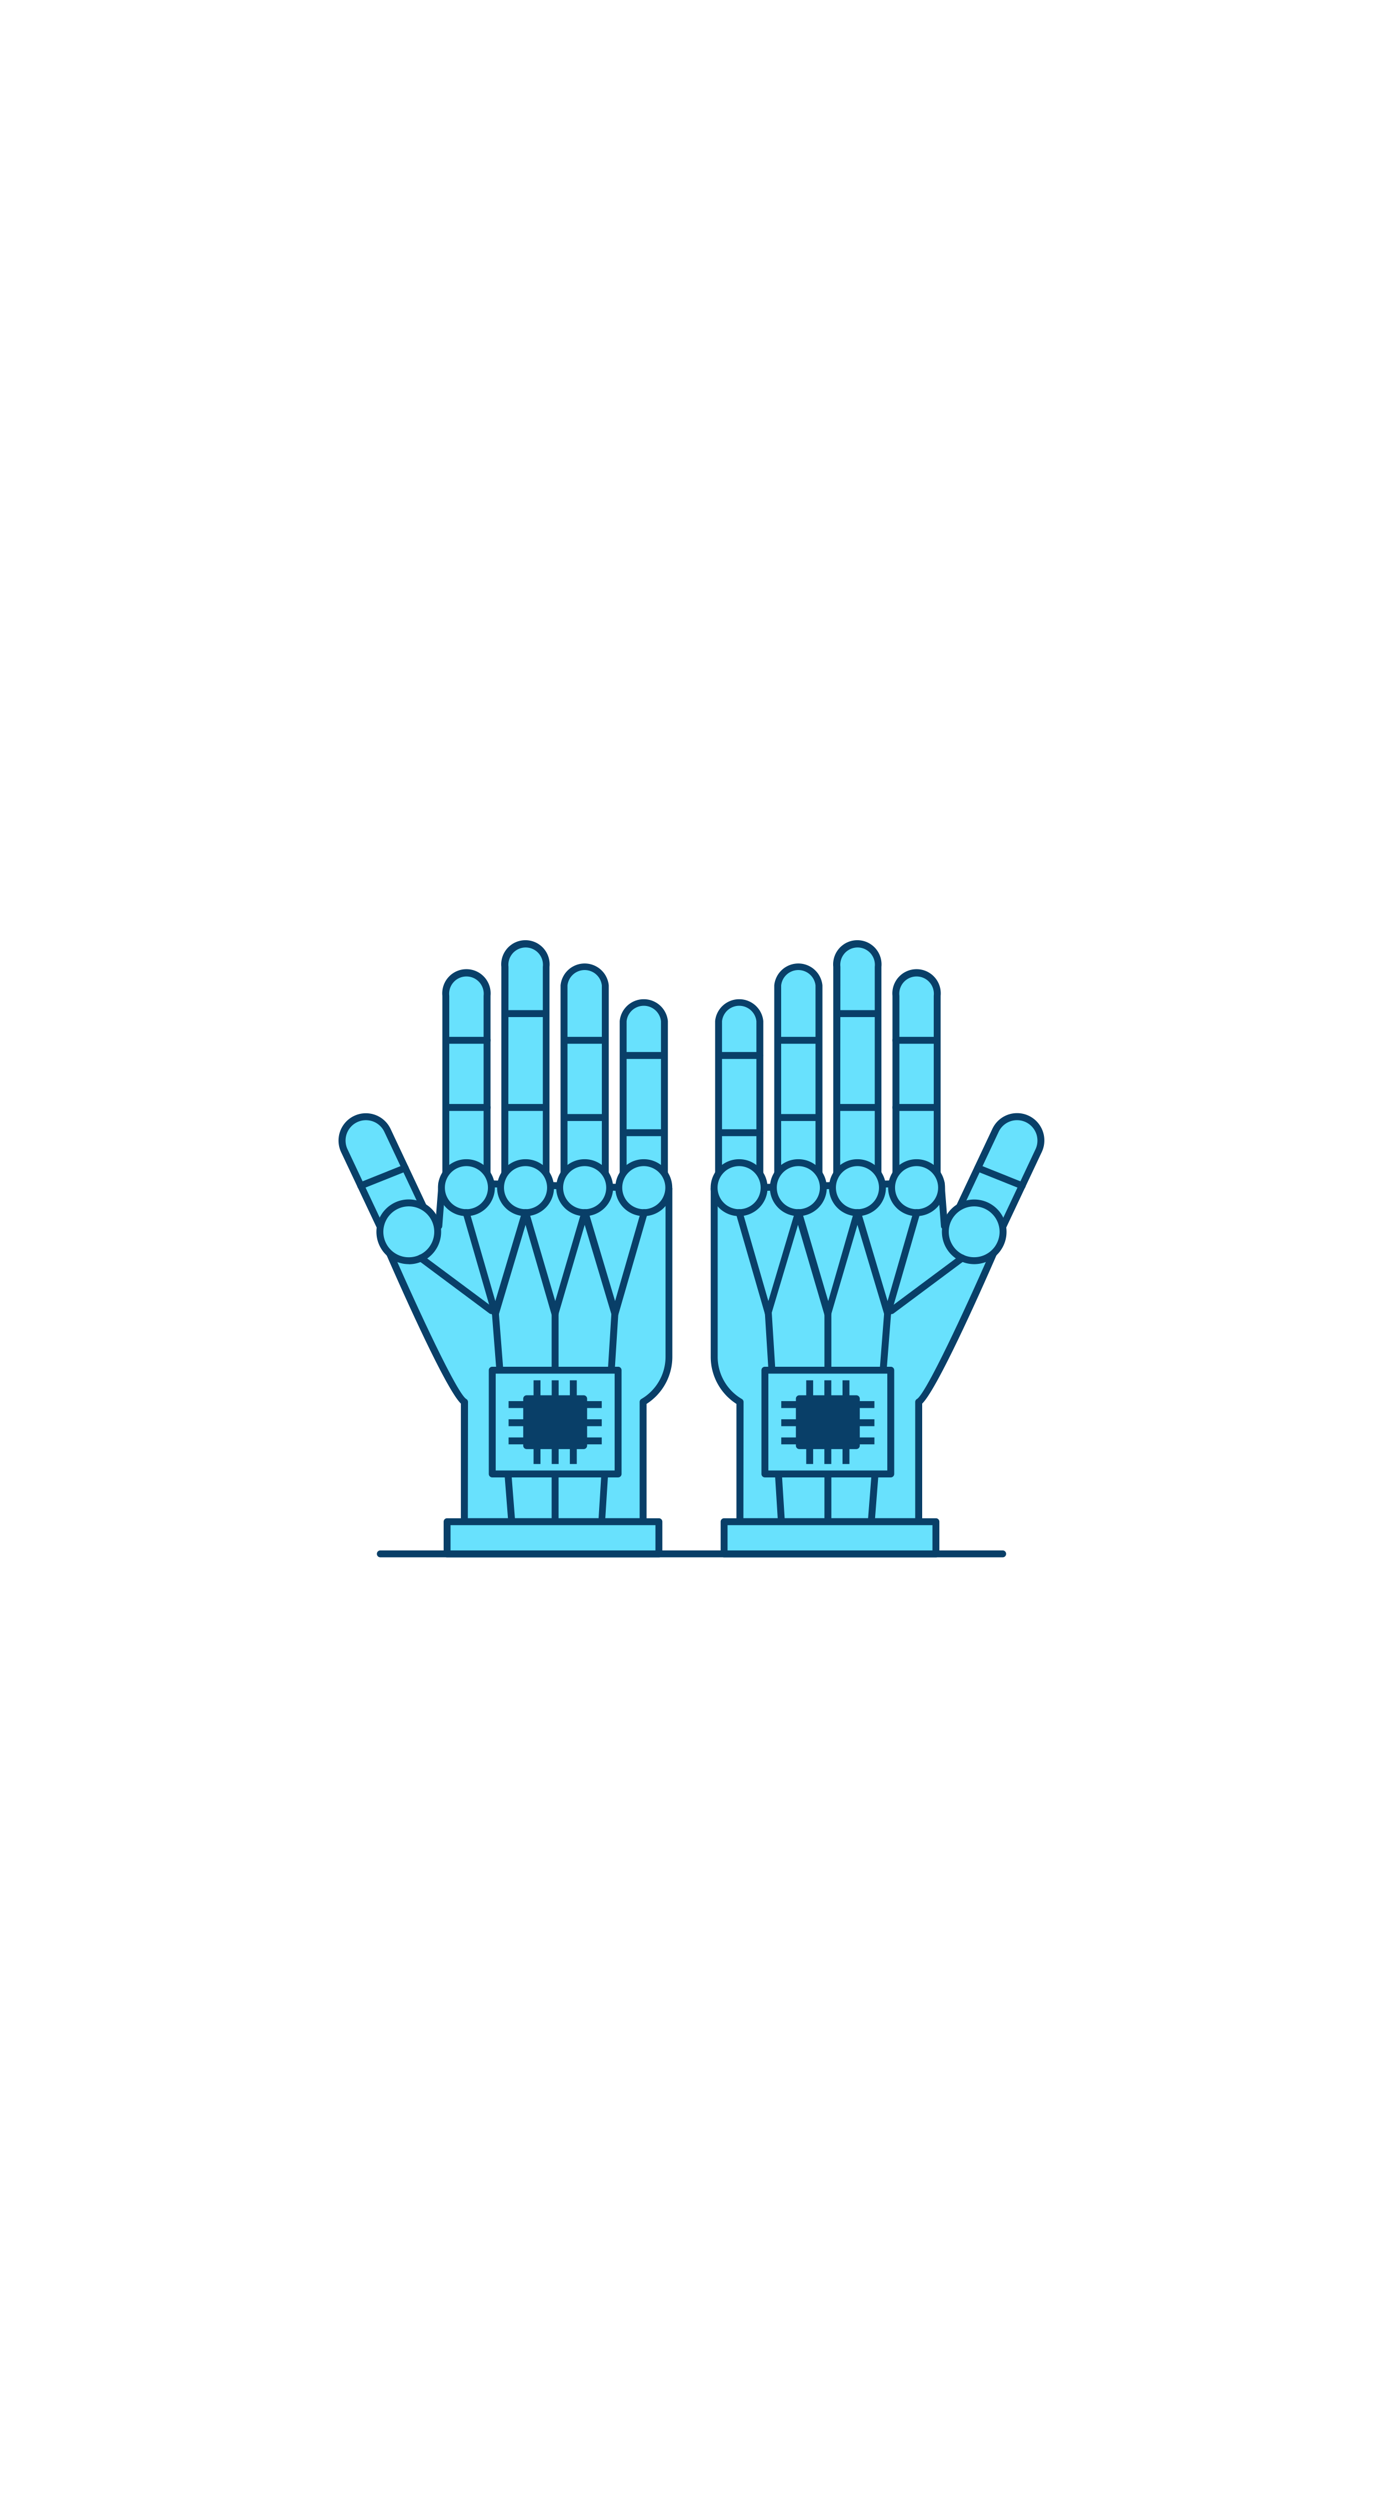 <svg id="_470_artificial_intelligence_outline" data-name="#470_artificial_intelligence_outline" xmlns="http://www.w3.org/2000/svg" viewBox="0 0 400 300" data-imageid="artificial-intelligence-outline-60f9c" imageName="Artificial intelligence" class="illustrations_image" style="width: 166px;"><path d="M290,238.86H110a1,1,0,1,1,0-2H290a1,1,0,0,1,0,2Z" fill="#093f68"/><path d="M193.43,132.3v48.64a15.06,15.06,0,0,1-7.44,13v34.62H134.3V193.94c-4.11-2.42-22.8-45.69-22.8-45.69l6.54-7.2,8.81,2,1-12.61Z" fill="#68e1fd" class="target-color"/><path d="M186,229.56H134.3a1,1,0,0,1-1-1V194.41c-4.81-4.64-19.69-38.75-22.72-45.76a1,1,0,0,1,.17-1.07l6.55-7.21a1,1,0,0,1,1-.3l7.67,1.77.89-11.44a1,1,0,0,1,1-.93l65.6,1.83a1,1,0,0,1,1,1v48.64A16.16,16.16,0,0,1,187,194.5v34.06A1,1,0,0,1,186,229.56Zm-50.69-2H185V193.94a1,1,0,0,1,.49-.86,14.14,14.14,0,0,0,7-12.14V133.27l-63.68-1.77-.9,11.66a1,1,0,0,1-.41.72.94.94,0,0,1-.81.17l-8.24-1.9-5.72,6.3c7.21,16.65,19.38,43,22.13,44.63a1,1,0,0,1,.5.86Z" fill="#093f68"/><path d="M134.9,70.52h0a6,6,0,0,1,6,6V132a0,0,0,0,1,0,0H128.94a0,0,0,0,1,0,0V76.49a6,6,0,0,1,6-6Z" fill="#68e1fd" class="target-color"/><path d="M140.87,133H128.94a1,1,0,0,1-1-1V76.49a7,7,0,1,1,13.93,0V132A1,1,0,0,1,140.87,133Zm-10.93-2h9.93V76.49a5,5,0,1,0-9.93,0Z" fill="#093f68"/><circle cx="134.9" cy="131.97" r="7.23" fill="#68e1fd" class="target-color"/><path d="M134.9,140.2a8.23,8.23,0,1,1,8.23-8.23A8.24,8.24,0,0,1,134.9,140.2Zm0-14.46a6.23,6.23,0,1,0,6.23,6.23A6.24,6.24,0,0,0,134.9,125.74Z" fill="#093f68"/><path d="M152,62.14h0a6,6,0,0,1,6,6V132a0,0,0,0,1,0,0H146a0,0,0,0,1,0,0V68.11a6,6,0,0,1,6-6Z" fill="#68e1fd" class="target-color"/><path d="M158,133H146a1,1,0,0,1-1-1V68.11a7,7,0,1,1,13.93,0V132A1,1,0,0,1,158,133ZM147,131H157V68.11a5,5,0,1,0-9.93,0Z" fill="#093f68"/><circle cx="152" cy="131.97" r="7.23" fill="#68e1fd" class="target-color"/><path d="M152,140.2a8.23,8.23,0,1,1,8.23-8.23A8.24,8.24,0,0,1,152,140.2Zm0-14.46a6.23,6.23,0,1,0,6.23,6.23A6.24,6.24,0,0,0,152,125.74Z" fill="#093f68"/><path d="M169.1,67.54h0a6,6,0,0,1,6,6V132a0,0,0,0,1,0,0H163.13a0,0,0,0,1,0,0V73.51A6,6,0,0,1,169.1,67.54Z" fill="#68e1fd" class="target-color"/><path d="M175.07,133H163.13a1,1,0,0,1-1-1V73.5a7,7,0,0,1,13.94,0V132A1,1,0,0,1,175.07,133Zm-10.94-2h9.94V73.5a5,5,0,0,0-9.94,0Z" fill="#093f68"/><circle cx="169.1" cy="131.97" r="7.23" fill="#68e1fd" class="target-color"/><path d="M169.1,140.2a8.23,8.23,0,1,1,8.23-8.23A8.24,8.24,0,0,1,169.1,140.2Zm0-14.46a6.23,6.23,0,1,0,6.23,6.23A6.24,6.24,0,0,0,169.1,125.74Z" fill="#093f68"/><path d="M186.2,77.87h0a6,6,0,0,1,6,6V132a0,0,0,0,1,0,0H180.23a0,0,0,0,1,0,0V83.83A6,6,0,0,1,186.2,77.87Z" fill="#68e1fd" class="target-color"/><path d="M192.17,133H180.23a1,1,0,0,1-1-1V83.83a7,7,0,0,1,13.94,0V132A1,1,0,0,1,192.17,133Zm-10.94-2h9.94V83.83a5,5,0,0,0-9.94,0Z" fill="#093f68"/><circle cx="186.2" cy="131.97" r="7.23" fill="#68e1fd" class="target-color"/><path d="M186.2,140.2a8.23,8.23,0,1,1,8.23-8.23A8.24,8.24,0,0,1,186.2,140.2Zm0-14.46a6.23,6.23,0,1,0,6.23,6.23A6.24,6.24,0,0,0,186.2,125.74Z" fill="#093f68"/><path d="M140.87,109.78H129.18a1,1,0,0,1,0-2h11.69a1,1,0,0,1,0,2Z" fill="#093f68"/><path d="M140.87,90.36H129.18a1,1,0,0,1,0-2h11.69a1,1,0,0,1,0,2Z" fill="#093f68"/><path d="M174.94,112.69H163.26a1,1,0,0,1,0-2h11.68a1,1,0,0,1,0,2Z" fill="#093f68"/><path d="M174.94,90.36H163.26a1,1,0,0,1,0-2h11.68a1,1,0,0,1,0,2Z" fill="#093f68"/><path d="M192,117.08H180.36a1,1,0,0,1,0-2H192a1,1,0,0,1,0,2Z" fill="#093f68"/><path d="M192,94.75H180.36a1,1,0,0,1,0-2H192a1,1,0,0,1,0,2Z" fill="#093f68"/><path d="M157.84,109.78H146.16a1,1,0,0,1,0-2h11.68a1,1,0,0,1,0,2Z" fill="#093f68"/><path d="M157.84,82.64H146.16a1,1,0,0,1,0-2h11.68a1,1,0,0,1,0,2Z" fill="#093f68"/><path d="M102.92,112.09h0a6.9,6.9,0,0,1,9.15,3.38l12.42,26.38L112,147.62,99.55,121.24A6.89,6.89,0,0,1,102.92,112.09Z" fill="#68e1fd" class="target-color"/><path d="M112,148.62a1,1,0,0,1-.91-.57L98.64,121.67a7.9,7.9,0,0,1,3.86-10.49h0A7.91,7.91,0,0,1,113,115.05l12.41,26.38a1,1,0,0,1,0,.76,1,1,0,0,1-.52.57l-12.52,5.77A1,1,0,0,1,112,148.62Zm-6.17-36.16a5.9,5.9,0,0,0-2.46.54h0a5.89,5.89,0,0,0-2.88,7.82l12,25.48,10.7-4.93-12-25.48a5.9,5.9,0,0,0-3.31-3.07A6.07,6.07,0,0,0,105.8,112.46Zm-2.88-.37h0Z" fill="#093f68"/><circle cx="118.23" cy="144.74" r="8.35" fill="#68e1fd" class="target-color"/><path d="M118.24,154.09A9.36,9.36,0,1,1,127,148a9.36,9.36,0,0,1-8.76,6.12Zm0-16.71a7.36,7.36,0,1,0,6.68,4.28h0a7.37,7.37,0,0,0-6.68-4.28Z" fill="#093f68"/><path d="M104.34,132.42a1,1,0,0,1-.37-1.93l12.82-5.13a1,1,0,0,1,1.3.56,1,1,0,0,1-.56,1.3l-12.82,5.13A1,1,0,0,1,104.34,132.42Z" fill="#093f68"/><line x1="121.72" y1="152.32" x2="142.13" y2="167.52" fill="#68e1fd" class="target-color"/><path d="M142.13,168.52a1,1,0,0,1-.6-.2l-20.4-15.2a1,1,0,0,1-.21-1.39,1,1,0,0,1,1.4-.21l20.41,15.19a1,1,0,0,1,.2,1.4A1,1,0,0,1,142.13,168.52Z" fill="#093f68"/><path d="M177.79,169.31a1,1,0,0,1-.95-.71l-7.73-25.88-7.6,25.88a1,1,0,0,1-1,.71,1,1,0,0,1-1-.71L152,142.72l-7.72,25.88a1,1,0,0,1-1,.71h0a1,1,0,0,1-1-.72l-8.41-29.11a1,1,0,0,1,1.92-.56l7.47,25.85L151,138.91a1,1,0,0,1,1-.71h0a1,1,0,0,1,1,.72l7.59,25.85,7.59-25.85a1,1,0,0,1,1-.72h0a1,1,0,0,1,1,.71l7.72,25.86,7.46-25.85a1,1,0,1,1,1.92.56l-8.41,29.11a1,1,0,0,1-.95.72Z" fill="#093f68"/><path d="M148,229.56a1,1,0,0,1-1-.93l-4.72-60.24a1,1,0,0,1,.92-1.07,1,1,0,0,1,1.08.92L149,228.48a1,1,0,0,1-.92,1.07Z" fill="#093f68"/><path d="M160.55,229.56a1,1,0,0,1-1-1V168.31a1,1,0,0,1,2,0v60.25A1,1,0,0,1,160.55,229.56Z" fill="#093f68"/><path d="M174,229.56H174a1,1,0,0,1-.93-1.06l3.77-60.24a1,1,0,0,1,2,.13L175,228.62A1,1,0,0,1,174,229.56Z" fill="#093f68"/><rect x="129.31" y="228.56" width="61.26" height="9.3" fill="#68e1fd" class="target-color"/><path d="M190.57,238.86H129.31a1,1,0,0,1-1-1v-9.3a1,1,0,0,1,1-1h61.26a1,1,0,0,1,1,1v9.3A1,1,0,0,1,190.57,238.86Zm-60.26-2h59.26v-7.3H130.31Z" fill="#093f68"/><rect x="142.37" y="184.76" width="36.41" height="29.99" fill="#68e1fd" class="target-color"/><path d="M178.77,215.75h-36.4a1,1,0,0,1-1-1v-30a1,1,0,0,1,1-1h36.4a1,1,0,0,1,1,1v30A1,1,0,0,1,178.77,215.75Zm-35.4-2h34.4v-28h-34.4Z" fill="#093f68"/><rect x="152.33" y="192.99" width="16.48" height="13.57" fill="#093f68"/><path d="M168.81,207.56H152.33a1,1,0,0,1-1-1V193a1,1,0,0,1,1-1h16.48a1,1,0,0,1,1,1v13.57A1,1,0,0,1,168.81,207.56Zm-15.48-2h14.48V194H153.33Z" fill="#093f68"/><rect x="147.1" y="193.69" width="5.22" height="2" fill="#093f68"/><rect x="147.1" y="198.94" width="5.22" height="2" fill="#093f68"/><rect x="147.1" y="204.19" width="5.22" height="2" fill="#093f68"/><rect x="168.82" y="193.69" width="5.22" height="2" fill="#093f68"/><rect x="168.82" y="198.94" width="5.22" height="2" fill="#093f68"/><rect x="168.82" y="204.19" width="5.22" height="2" fill="#093f68"/><rect x="164.82" y="187.67" width="2" height="4.68" fill="#093f68"/><rect x="159.57" y="187.67" width="2" height="4.68" fill="#093f68"/><rect x="154.32" y="187.67" width="2" height="4.68" fill="#093f68"/><rect x="164.82" y="207.18" width="2" height="4.69" fill="#093f68"/><rect x="159.57" y="207.18" width="2" height="4.69" fill="#093f68"/><rect x="154.32" y="207.18" width="2" height="4.69" fill="#093f68"/><path d="M206.57,132.3v48.64a15.06,15.06,0,0,0,7.44,13v34.62H265.7V193.94c4.11-2.42,22.8-45.69,22.8-45.69l-6.54-7.2-8.81,2-1-12.61Z" fill="#68e1fd" class="target-color"/><path d="M265.7,229.56H214a1,1,0,0,1-1-1V194.5a16.16,16.16,0,0,1-7.44-13.56V132.3a1,1,0,0,1,1-1l65.6-1.83a1,1,0,0,1,1,.93l.89,11.44,7.67-1.77a1,1,0,0,1,1,.3l6.55,7.21a1,1,0,0,1,.17,1.07c-3,7-17.91,41.12-22.72,45.76v34.15A1,1,0,0,1,265.7,229.56Zm-50.69-2H264.7V193.94a1,1,0,0,1,.5-.86c2.75-1.62,14.92-28,22.13-44.63l-5.72-6.3-8.24,1.9a.94.94,0,0,1-.81-.17,1,1,0,0,1-.41-.72l-.9-11.66-63.68,1.77v47.67a14.14,14.14,0,0,0,7,12.14,1,1,0,0,1,.49.86Z" fill="#093f68"/><path d="M259.13,70.52h11.93a0,0,0,0,1,0,0V126a6,6,0,0,1-6,6h0a6,6,0,0,1-6-6V70.52A0,0,0,0,1,259.13,70.52Z" transform="translate(530.19 202.49) rotate(-180)" fill="#68e1fd" class="target-color"/><path d="M271.06,133H259.13a1,1,0,0,1-1-1V76.49a7,7,0,1,1,13.93,0V132A1,1,0,0,1,271.06,133Zm-10.93-2h9.93V76.49a5,5,0,1,0-9.93,0Z" fill="#093f68"/><circle cx="265.1" cy="131.97" r="7.23" fill="#68e1fd" class="target-color"/><path d="M265.1,140.2a8.23,8.23,0,1,1,8.23-8.23A8.24,8.24,0,0,1,265.1,140.2Zm0-14.46a6.23,6.23,0,1,0,6.23,6.23A6.24,6.24,0,0,0,265.1,125.74Z" fill="#093f68"/><path d="M242,62.14H254a0,0,0,0,1,0,0V126a6,6,0,0,1-6,6h0a6,6,0,0,1-6-6V62.14A0,0,0,0,1,242,62.14Z" transform="translate(496 194.12) rotate(-180)" fill="#68e1fd" class="target-color"/><path d="M254,133H242a1,1,0,0,1-1-1V68.11a7,7,0,1,1,13.93,0V132A1,1,0,0,1,254,133ZM243,131H253V68.11a5,5,0,1,0-9.93,0Z" fill="#093f68"/><circle cx="248" cy="131.97" r="7.23" fill="#68e1fd" class="target-color"/><path d="M248,140.2a8.23,8.23,0,1,1,8.23-8.23A8.24,8.24,0,0,1,248,140.2Zm0-14.46a6.23,6.23,0,1,0,6.23,6.23A6.24,6.24,0,0,0,248,125.74Z" fill="#093f68"/><path d="M224.93,67.54h11.93a0,0,0,0,1,0,0V126a6,6,0,0,1-6,6h0a6,6,0,0,1-6-6V67.54A0,0,0,0,1,224.93,67.54Z" transform="translate(461.8 199.51) rotate(-180)" fill="#68e1fd" class="target-color"/><path d="M236.87,133H224.93a1,1,0,0,1-1-1V73.5a7,7,0,0,1,13.94,0V132A1,1,0,0,1,236.87,133Zm-10.94-2h9.94V73.5a5,5,0,0,0-9.94,0Z" fill="#093f68"/><circle cx="230.9" cy="131.97" r="7.23" fill="#68e1fd" class="target-color"/><path d="M230.9,140.2a8.23,8.23,0,1,1,8.23-8.23A8.24,8.24,0,0,1,230.9,140.2Zm0-14.46a6.23,6.23,0,1,0,6.23,6.23A6.24,6.24,0,0,0,230.9,125.74Z" fill="#093f68"/><path d="M207.83,77.87h11.93a0,0,0,0,1,0,0V126a6,6,0,0,1-6,6h0a6,6,0,0,1-6-6V77.87A0,0,0,0,1,207.83,77.87Z" transform="translate(427.6 209.84) rotate(180)" fill="#68e1fd" class="target-color"/><path d="M219.77,133H207.83a1,1,0,0,1-1-1V83.83a7,7,0,0,1,13.94,0V132A1,1,0,0,1,219.77,133Zm-10.94-2h9.94V83.83a5,5,0,0,0-9.94,0Z" fill="#093f68"/><circle cx="213.8" cy="131.97" r="7.23" fill="#68e1fd" class="target-color"/><path d="M213.8,140.2A8.23,8.23,0,1,1,222,132,8.24,8.24,0,0,1,213.8,140.2Zm0-14.46A6.23,6.23,0,1,0,220,132,6.24,6.24,0,0,0,213.8,125.74Z" fill="#093f68"/><path d="M270.82,109.78H259.13a1,1,0,0,1,0-2h11.69a1,1,0,0,1,0,2Z" fill="#093f68"/><path d="M270.82,90.36H259.13a1,1,0,0,1,0-2h11.69a1,1,0,0,1,0,2Z" fill="#093f68"/><path d="M236.74,112.69H225.06a1,1,0,0,1,0-2h11.68a1,1,0,0,1,0,2Z" fill="#093f68"/><path d="M236.74,90.36H225.06a1,1,0,0,1,0-2h11.68a1,1,0,0,1,0,2Z" fill="#093f68"/><path d="M219.64,117.08H208a1,1,0,0,1,0-2h11.68a1,1,0,0,1,0,2Z" fill="#093f68"/><path d="M219.64,94.75H208a1,1,0,0,1,0-2h11.68a1,1,0,0,1,0,2Z" fill="#093f68"/><path d="M253.84,109.78H242.16a1,1,0,0,1,0-2h11.68a1,1,0,0,1,0,2Z" fill="#093f68"/><path d="M253.84,82.64H242.16a1,1,0,0,1,0-2h11.68a1,1,0,0,1,0,2Z" fill="#093f68"/><path d="M297.08,112.09h0a6.9,6.9,0,0,0-9.15,3.38l-12.42,26.38L288,147.62l12.41-26.38A6.89,6.89,0,0,0,297.08,112.09Z" fill="#68e1fd" class="target-color"/><path d="M288,148.62a1,1,0,0,1-.41-.09l-12.52-5.77a1,1,0,0,1-.52-.57,1,1,0,0,1,0-.76L287,115a7.89,7.89,0,0,1,14.33,6.62l-12.42,26.39A1,1,0,0,1,288,148.62Zm-11.18-7.25,10.7,4.93,12-25.49a5.9,5.9,0,0,0-2.89-7.81h0a5.88,5.88,0,0,0-7.82,2.89Z" fill="#093f68"/><circle cx="281.77" cy="144.74" r="8.35" fill="#68e1fd" class="target-color"/><path d="M281.76,154.09a9.36,9.36,0,0,1-8.48-13.27h0a9.35,9.35,0,1,1,8.48,13.27Zm0-16.71a7.37,7.37,0,0,0-6.68,4.28h0a7.35,7.35,0,1,0,13.57.53,7.37,7.37,0,0,0-6.89-4.81Zm-7.59,3.86h0Z" fill="#093f68"/><path d="M295.66,132.42a1,1,0,0,1-.37-.07l-12.82-5.13a1,1,0,0,1-.56-1.3,1,1,0,0,1,1.3-.56L296,130.49a1,1,0,0,1-.37,1.93Z" fill="#093f68"/><line x1="278.28" y1="152.32" x2="257.87" y2="167.52" fill="#68e1fd" class="target-color"/><path d="M257.87,168.52a1,1,0,0,1-.8-.41,1,1,0,0,1,.2-1.4l20.41-15.19a1,1,0,0,1,1.4.21,1,1,0,0,1-.21,1.39l-20.4,15.2A1,1,0,0,1,257.87,168.52Z" fill="#093f68"/><path d="M222.21,169.31h0a1,1,0,0,1-.95-.72l-8.41-29.11a1,1,0,1,1,1.92-.56l7.46,25.85,7.72-25.86a1,1,0,0,1,1-.71h0a1,1,0,0,1,1,.72l7.59,25.85L247,138.92a1,1,0,0,1,1-.72h0a1,1,0,0,1,1,.71l7.71,25.86,7.47-25.85a1,1,0,1,1,1.92.56l-8.41,29.11a1,1,0,0,1-.95.72h0a1,1,0,0,1-1-.71L248,142.72l-7.6,25.88a1,1,0,0,1-1,.71,1,1,0,0,1-1-.71l-7.6-25.88-7.73,25.88A1,1,0,0,1,222.21,169.31Z" fill="#093f68"/><path d="M252,229.56h-.08a1,1,0,0,1-.92-1.07l4.72-60.24a1,1,0,0,1,1.08-.92,1,1,0,0,1,.92,1.07L253,228.63A1,1,0,0,1,252,229.56Z" fill="#093f68"/><path d="M239.45,229.56a1,1,0,0,1-1-1V168.31a1,1,0,0,1,2,0v60.25A1,1,0,0,1,239.45,229.56Z" fill="#093f68"/><path d="M226,229.56a1,1,0,0,1-1-.94l-3.77-60.24a1,1,0,0,1,.93-1.06,1,1,0,0,1,1.06.93L227,228.49a1,1,0,0,1-.93,1.06Z" fill="#093f68"/><rect x="209.43" y="228.56" width="61.26" height="9.3" transform="translate(480.11 466.41) rotate(-180)" fill="#68e1fd" class="target-color"/><path d="M270.69,238.86H209.43a1,1,0,0,1-1-1v-9.3a1,1,0,0,1,1-1h61.26a1,1,0,0,1,1,1v9.3A1,1,0,0,1,270.69,238.86Zm-60.26-2h59.26v-7.3H210.43Z" fill="#093f68"/><rect x="221.23" y="184.76" width="36.41" height="29.99" transform="translate(478.86 399.51) rotate(-180)" fill="#68e1fd" class="target-color"/><path d="M257.63,215.75h-36.4a1,1,0,0,1-1-1v-30a1,1,0,0,1,1-1h36.4a1,1,0,0,1,1,1v30A1,1,0,0,1,257.63,215.75Zm-35.4-2h34.4v-28h-34.4Z" fill="#093f68"/><rect x="231.19" y="192.99" width="16.48" height="13.57" transform="translate(478.86 399.54) rotate(-180)" fill="#093f68"/><path d="M247.67,207.56H231.19a1,1,0,0,1-1-1V193a1,1,0,0,1,1-1h16.48a1,1,0,0,1,1,1v13.57A1,1,0,0,1,247.67,207.56Zm-15.48-2h14.48V194H232.19Z" fill="#093f68"/><rect x="247.68" y="193.69" width="5.22" height="2" fill="#093f68"/><rect x="247.68" y="198.94" width="5.22" height="2" fill="#093f68"/><rect x="247.68" y="204.19" width="5.22" height="2" fill="#093f68"/><rect x="225.96" y="193.69" width="5.22" height="2" fill="#093f68"/><rect x="225.96" y="198.94" width="5.22" height="2" fill="#093f68"/><rect x="225.96" y="204.19" width="5.22" height="2" fill="#093f68"/><rect x="233.18" y="187.67" width="2" height="4.68" fill="#093f68"/><rect x="238.43" y="187.67" width="2" height="4.68" fill="#093f68"/><rect x="243.68" y="187.67" width="2" height="4.68" fill="#093f68"/><rect x="233.18" y="207.18" width="2" height="4.69" fill="#093f68"/><rect x="238.43" y="207.18" width="2" height="4.69" fill="#093f68"/><rect x="243.68" y="207.18" width="2" height="4.69" fill="#093f68"/></svg>